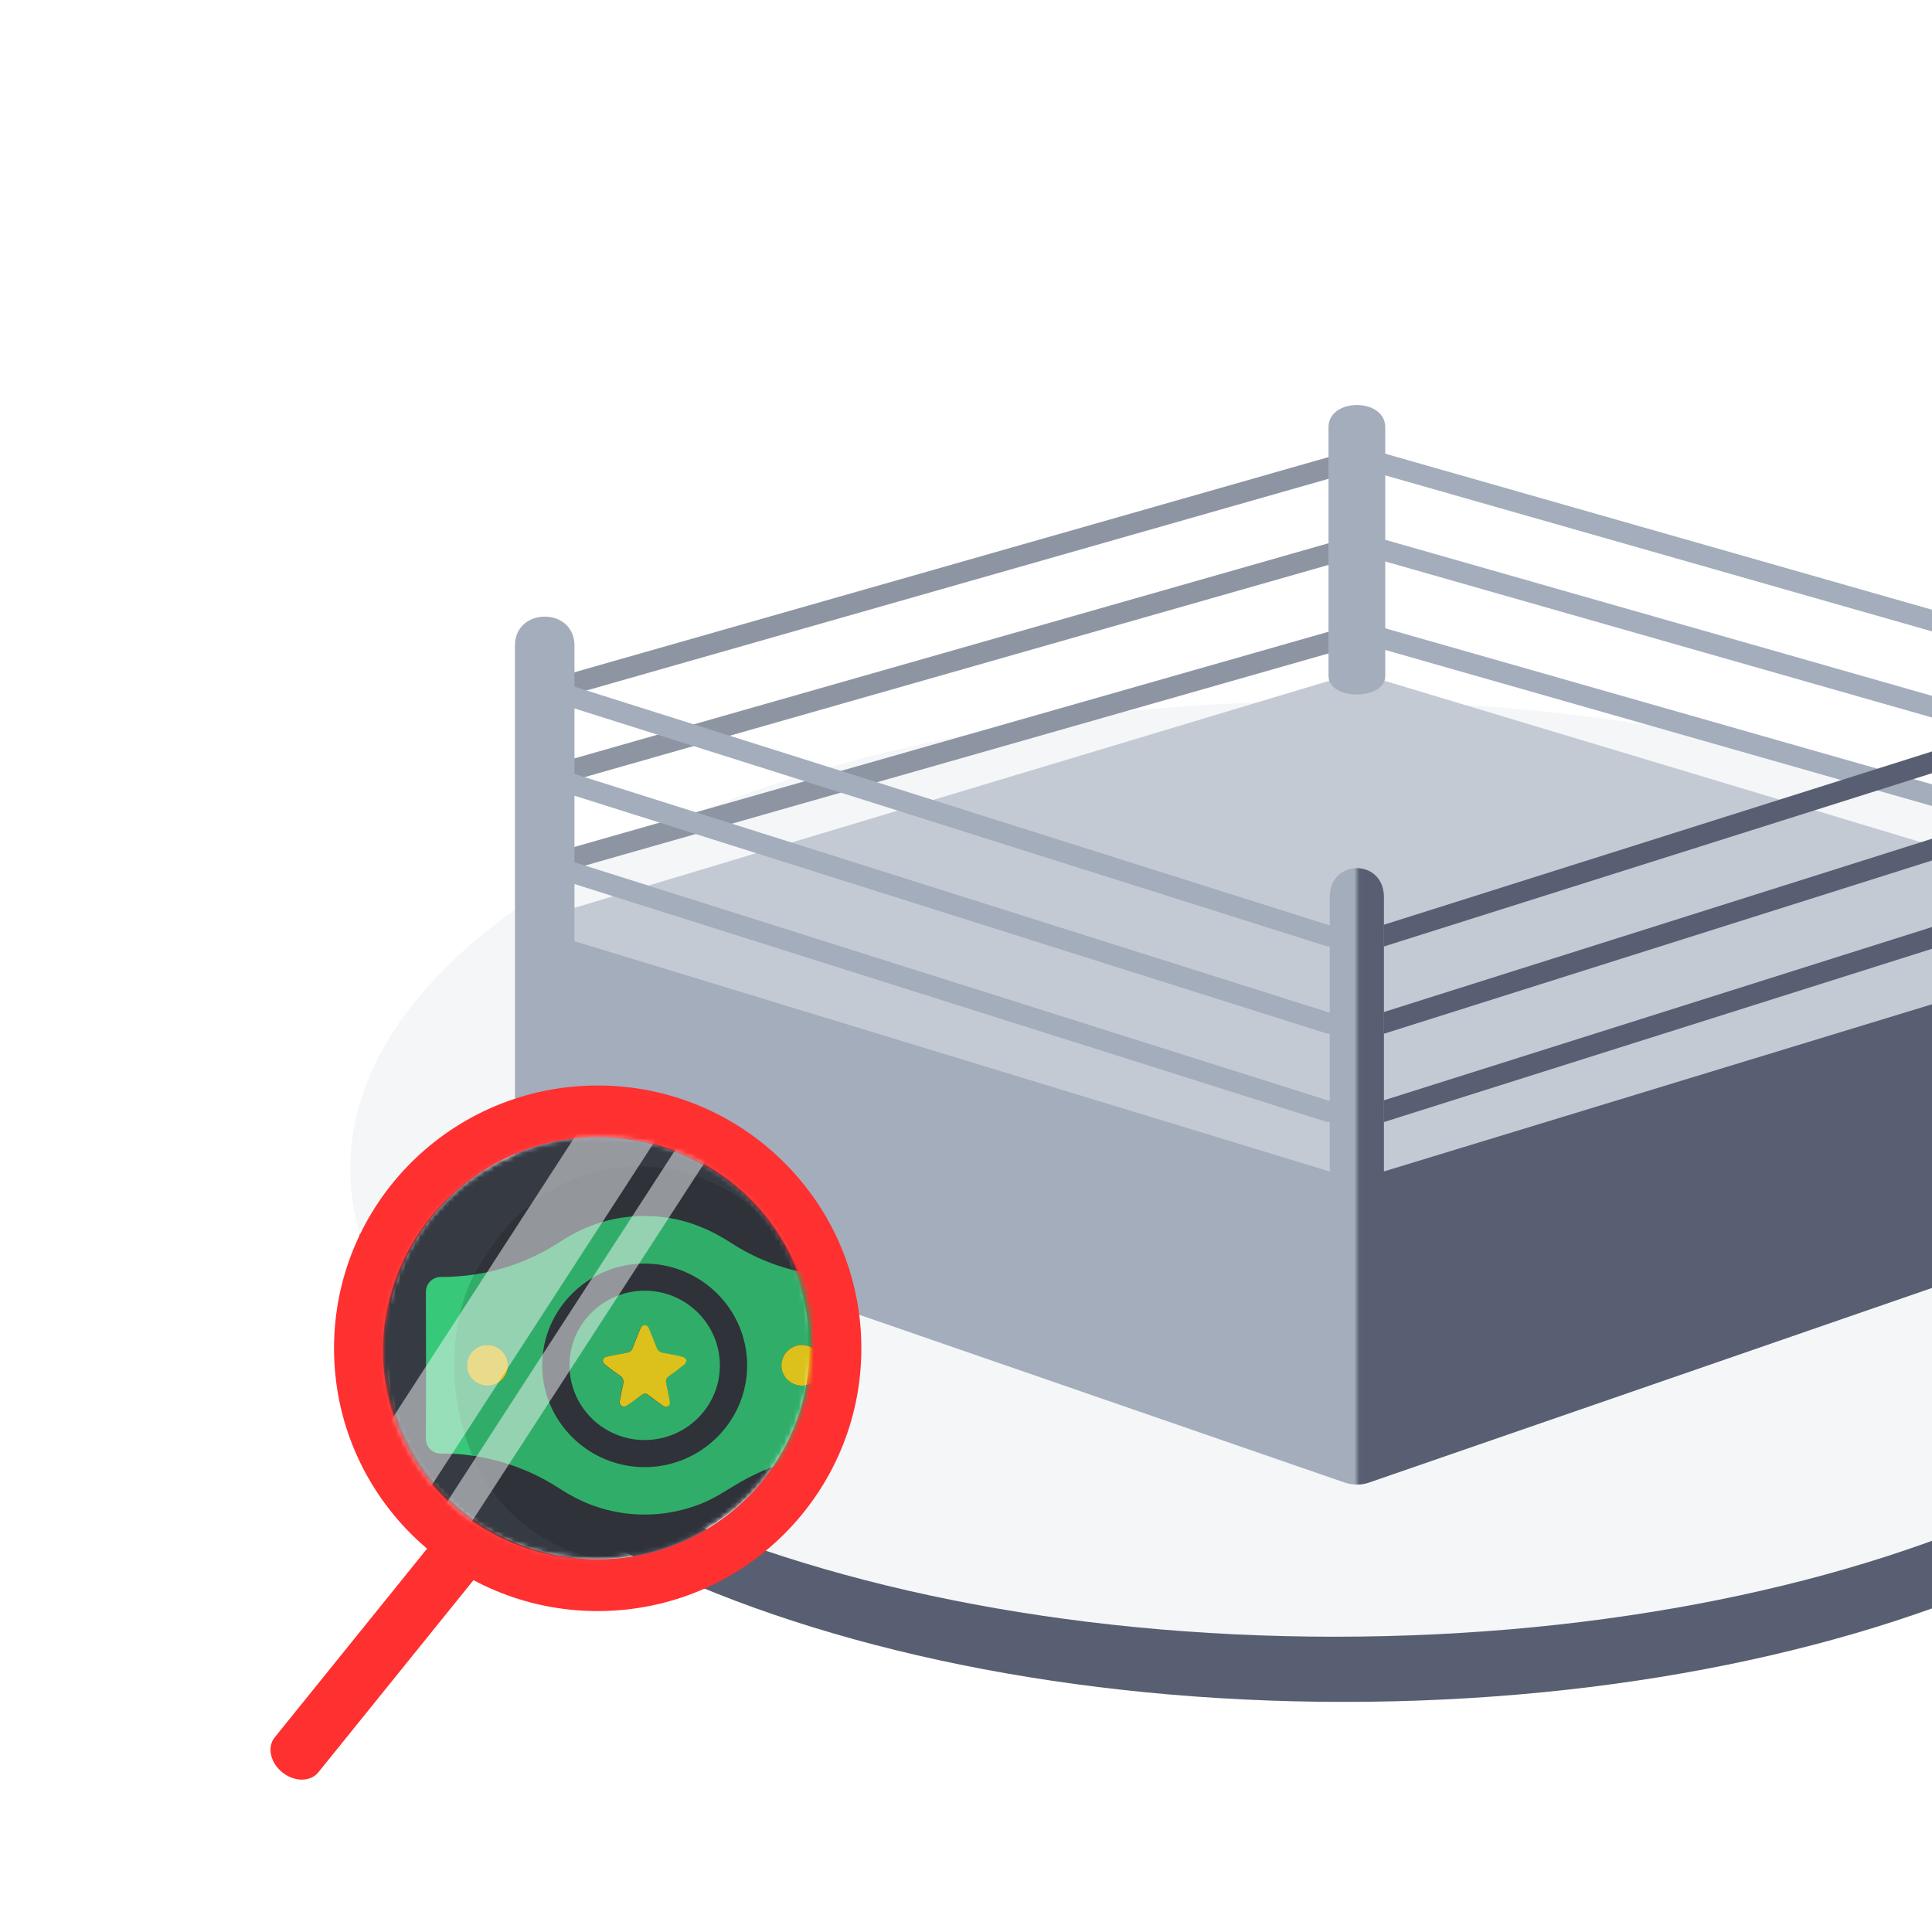 <svg width="393" height="393" viewBox="0 0 393 393" fill="none" xmlns="http://www.w3.org/2000/svg">
<g clip-path="url(#clip0_2394_7934)">
<path d="M273.412 346.194C384.014 346.194 473.674 303.16 473.674 250.074C473.674 196.989 384.014 153.955 273.412 153.955C162.811 153.955 73.15 196.989 73.15 250.074C73.15 303.16 162.811 346.194 273.412 346.194Z" fill="#595F72"/>
<path d="M271.514 332.935C382.116 332.935 471.776 290.325 471.776 237.763C471.776 185.201 382.116 142.591 271.514 142.591C160.912 142.591 71.252 185.201 71.252 237.763C71.252 290.325 160.912 332.935 271.514 332.935Z" fill="#F4F6F8"/>
<path d="M439.728 141.707C439.573 141.707 439.418 141.683 439.252 141.633L277.099 95.36C276.083 95.076 275.464 93.914 275.718 92.764C275.972 91.615 277.022 90.934 278.038 91.219L440.192 137.492C441.208 137.776 441.827 138.938 441.573 140.088C441.352 141.052 440.578 141.695 439.728 141.695V141.707Z" fill="#A4ADBC"/>
<path d="M439.208 159.076C439.053 159.076 438.899 159.052 438.733 159.002L276.58 112.729C275.563 112.445 274.945 111.283 275.199 110.133C275.453 108.984 276.491 108.304 277.519 108.588L439.672 154.861C440.689 155.145 441.307 156.307 441.053 157.457C440.832 158.421 440.059 159.064 439.208 159.064V159.076Z" fill="#A4ADBC"/>
<path d="M438.678 176.926C438.524 176.926 438.369 176.901 438.203 176.852L276.05 130.579C275.033 130.295 274.415 129.133 274.669 127.983C274.923 126.833 275.962 126.153 276.989 126.438L439.142 172.71C440.159 172.995 440.778 174.157 440.523 175.307C440.302 176.271 439.529 176.914 438.678 176.914V176.926Z" fill="#A4ADBC"/>
<path d="M113.852 141.94C113.001 141.94 112.228 141.297 112.007 140.333C111.753 139.184 112.36 138.034 113.388 137.737L275.53 91.477C276.546 91.192 277.585 91.872 277.85 93.022C278.115 94.172 277.497 95.321 276.469 95.618L114.316 141.879C114.161 141.916 114.007 141.953 113.841 141.953L113.852 141.94Z" fill="#8E95A2"/>
<path d="M114.371 159.311C113.521 159.311 112.747 158.669 112.526 157.704C112.272 156.555 112.88 155.405 113.907 155.108L276.049 108.848C277.077 108.563 278.105 109.243 278.37 110.393C278.624 111.543 278.005 112.693 276.989 112.989L114.835 159.25C114.681 159.287 114.526 159.324 114.36 159.324L114.371 159.311Z" fill="#8E95A2"/>
<path d="M114.891 177.175C114.04 177.175 113.267 176.533 113.046 175.568C112.792 174.419 113.4 173.269 114.427 172.972L276.58 126.699C277.597 126.415 278.635 127.095 278.9 128.245C279.155 129.394 278.547 130.544 277.519 130.841L115.366 177.114C115.212 177.151 115.057 177.188 114.891 177.188V177.175Z" fill="#8E95A2"/>
<path d="M276.006 136.786L116.383 184.814V192.986L276.006 241.36L435.628 192.986V184.814L276.006 136.786Z" fill="#C4CAD4"/>
<path d="M276.005 194.198C275.177 194.198 274.414 193.58 274.171 192.64C273.884 191.503 274.48 190.328 275.486 190.007L436.214 139.197C437.23 138.876 438.28 139.543 438.556 140.668C438.843 141.805 438.247 142.98 437.241 143.301L276.513 194.111C276.337 194.161 276.16 194.185 275.994 194.185L276.005 194.198Z" fill="#595F72"/>
<path d="M276.005 211.951C275.177 211.951 274.414 211.333 274.171 210.393C273.884 209.256 274.48 208.081 275.486 207.76L436.214 156.95C437.23 156.629 438.28 157.296 438.556 158.421C438.843 159.558 438.247 160.733 437.241 161.054L276.513 211.864C276.337 211.914 276.16 211.938 275.994 211.938L276.005 211.951Z" fill="#595F72"/>
<path d="M276.005 229.914C275.177 229.914 274.414 229.295 274.171 228.356C273.884 227.219 274.48 226.044 275.486 225.723L436.214 174.913C437.23 174.591 438.28 175.259 438.556 176.384C438.843 177.521 438.247 178.696 437.241 179.017L276.513 229.827C276.337 229.876 276.16 229.901 275.994 229.901L276.005 229.914Z" fill="#595F72"/>
<path d="M281.508 182.489V238.294L435.142 191.44V131.296C435.142 123.459 447.252 123.459 447.252 131.296V236.254C447.252 240.395 444.843 244.055 441.297 245.278L278.48 301.565C276.856 302.121 275.122 302.121 273.497 301.565L110.703 245.291C107.168 244.067 104.748 240.408 104.748 236.266V131.309C104.748 123.471 116.858 123.471 116.858 131.309V191.452L270.492 238.306V182.502C270.492 174.627 281.508 174.627 281.508 182.502V182.489Z" fill="#A4ADBC"/>
<path d="M270.238 192.504C270.061 192.504 269.895 192.479 269.719 192.429L108.991 141.62C107.974 141.298 107.389 140.111 107.676 138.986C107.963 137.849 109.013 137.194 110.018 137.515L270.746 188.325C271.763 188.647 272.348 189.833 272.061 190.958C271.829 191.898 271.067 192.516 270.227 192.516L270.238 192.504Z" fill="#A4ADBC"/>
<path d="M270.238 210.255C270.061 210.255 269.895 210.23 269.719 210.18L108.991 159.371C107.974 159.049 107.389 157.862 107.676 156.737C107.963 155.6 109.013 154.945 110.018 155.266L270.746 206.076C271.763 206.398 272.348 207.584 272.061 208.709C271.829 209.649 271.067 210.267 270.227 210.267L270.238 210.255Z" fill="#A4ADBC"/>
<path d="M270.238 228.232C270.061 228.232 269.895 228.207 269.719 228.158L108.991 177.335C107.974 177.014 107.389 175.827 107.676 174.702C107.963 173.565 109.013 172.91 110.018 173.231L270.746 224.041C271.763 224.362 272.348 225.537 272.061 226.674C271.829 227.614 271.067 228.232 270.227 228.232H270.238Z" fill="#A4ADBC"/>
<mask id="mask0_2394_7934" style="mask-type:luminance" maskUnits="userSpaceOnUse" x="276" y="111" width="202" height="249">
<path d="M477.471 111.246H276.006V359.287H477.471V111.246Z" fill="white"/>
</mask>
<g mask="url(#mask0_2394_7934)">
<path d="M281.508 182.492V238.297L435.143 191.443V131.299C435.143 123.461 447.252 123.461 447.252 131.299V236.257C447.252 240.398 444.843 244.058 441.297 245.281L278.481 301.568C276.856 302.124 275.122 302.124 273.498 301.568L110.704 245.294C107.168 244.07 104.748 240.411 104.748 236.269V131.312C104.748 123.474 116.858 123.474 116.858 131.312V191.455L270.492 238.309V182.505C270.492 174.63 281.508 174.63 281.508 182.505V182.492Z" fill="#595F72"/>
</g>
<path d="M270.238 137.527C270.238 142.51 281.784 142.51 281.784 137.527V86.903C281.784 80.883 270.238 80.883 270.238 86.903V137.515V137.527Z" fill="#A4ADBC"/>
<path d="M121.581 221.312C150.927 221.312 174.714 245.016 174.714 274.265C174.714 303.515 150.927 327.218 121.581 327.218C92.234 327.218 68.447 303.515 68.447 274.265C68.447 245.016 92.234 221.312 121.581 221.312ZM121.581 317.677C145.637 317.677 165.144 298.235 165.144 274.265C165.144 250.296 145.637 230.854 121.581 230.854C97.524 230.854 78.017 250.296 78.017 274.265C78.017 298.235 97.524 317.677 121.581 317.677Z" fill="#FF3030" stroke="#FF3030"/>
<path d="M100.873 315.757L92.013 308.653L55.879 353.412C54.288 355.383 54.985 358.57 57.436 360.535C59.886 362.5 63.16 362.496 64.751 360.525L100.884 315.766L100.873 315.757Z" fill="#FF3030"/>
<mask id="mask1_2394_7934" style="mask-type:luminance" maskUnits="userSpaceOnUse" x="77" y="231" width="89" height="87">
<path d="M81.126 290.894C72.041 269.035 82.743 243.858 105.03 234.658C127.317 225.458 152.749 235.72 161.835 257.579C170.92 279.437 160.218 304.615 137.931 313.815C115.644 323.015 90.212 312.753 81.126 290.894Z" fill="white"/>
</mask>
<g mask="url(#mask1_2394_7934)">
<path d="M81.126 290.894C72.041 269.035 82.743 243.858 105.03 234.658C127.317 225.458 152.749 235.72 161.835 257.579C170.92 279.437 160.218 304.615 137.931 313.815C115.644 323.015 90.212 312.753 81.126 290.894Z" fill="#1A1E27"/>
<g filter="url(#filter0_d_2394_7934)">
<g clip-path="url(#clip1_2394_7934)">
<path d="M175.61 277.764C175.61 282.651 175.554 287.556 175.629 292.442C175.666 294.497 174.231 295.7 172.406 295.7C164.227 295.7 156.607 297.828 149.601 302.067C147.31 303.455 145.074 304.917 142.559 305.898C137.528 307.86 132.33 308.526 126.946 307.804C122.214 307.157 117.891 305.454 113.904 302.844C109.47 299.938 104.645 297.902 99.465 296.736C96.261 296.014 93.019 295.626 89.759 295.681C88.045 295.737 86.629 294.441 86.629 292.572C86.685 282.669 86.666 272.767 86.629 262.865C86.629 261.069 87.97 259.755 89.721 259.755C98.552 259.755 106.694 257.331 114.072 252.5C118.134 249.853 122.549 248.169 127.356 247.576C130.337 247.206 133.299 247.28 136.262 247.78C140.789 248.539 144.869 250.334 148.688 252.814C153.383 255.85 158.507 257.904 164.022 258.941C166.854 259.478 169.704 259.755 172.573 259.774C174.474 259.774 175.591 260.903 175.591 262.791C175.591 267.788 175.591 272.767 175.591 277.764H175.61ZM131.138 298.439C142.615 298.439 151.967 289.147 151.986 277.764C151.986 266.344 142.652 257.053 131.138 257.035C119.68 257.035 110.309 266.307 110.29 277.709C110.29 289.129 119.643 298.439 131.138 298.439ZM163.127 281.873C165.4 281.873 167.263 280.004 167.282 277.746C167.282 275.469 165.4 273.6 163.09 273.6C160.799 273.6 158.935 275.488 158.954 277.783C158.954 280.023 160.854 281.873 163.127 281.873ZM99.167 281.873C101.44 281.873 103.322 280.041 103.341 277.783C103.341 275.488 101.496 273.618 99.186 273.6C96.894 273.6 95.013 275.469 95.013 277.746C95.013 280.004 96.894 281.855 99.167 281.873Z" fill="#1CC166"/>
<path d="M163.127 281.869C160.854 281.869 158.954 280.018 158.954 277.779C158.954 275.484 160.799 273.614 163.09 273.596C165.4 273.596 167.282 275.447 167.282 277.742C167.282 280 165.4 281.851 163.127 281.869Z" fill="#FFDA00"/>
<path d="M99.149 281.869C96.876 281.869 94.994 280 94.994 277.742C94.994 275.447 96.876 273.577 99.167 273.596C101.459 273.596 103.341 275.484 103.322 277.779C103.322 280.037 101.422 281.869 99.149 281.869Z" fill="#FFDA00"/>
<path d="M131.101 292.923C122.661 292.923 115.823 286.075 115.842 277.672C115.86 269.324 122.754 262.531 131.175 262.55C139.615 262.568 146.452 269.398 146.434 277.801C146.415 286.149 139.54 292.941 131.101 292.923ZM125.996 285.408C126.107 285.593 126.238 285.964 126.461 286.056C126.741 286.167 127.207 286.149 127.449 285.982C128.455 285.316 129.387 284.557 130.374 283.854C131.045 283.372 131.287 283.354 131.939 283.854C132.871 284.538 133.783 285.223 134.696 285.908C135.05 286.167 135.404 286.334 135.833 286.093C136.261 285.834 136.299 285.445 136.205 285.02C135.963 283.817 135.74 282.595 135.479 281.392C135.348 280.763 135.516 280.337 136.056 279.948C137.137 279.189 138.199 278.412 139.205 277.579C139.429 277.394 139.634 276.95 139.578 276.672C139.522 276.413 139.149 276.098 138.851 276.024C137.51 275.71 136.168 275.432 134.808 275.191C134.156 275.08 133.783 274.784 133.541 274.155C133.057 272.878 132.517 271.619 132.014 270.342C131.846 269.916 131.604 269.565 131.082 269.583C130.579 269.583 130.374 269.916 130.206 270.342C129.703 271.638 129.163 272.915 128.66 274.21C128.436 274.784 128.082 275.08 127.486 275.191C126.145 275.432 124.822 275.71 123.499 275.969C123.089 276.043 122.735 276.209 122.624 276.654C122.512 277.135 122.791 277.431 123.145 277.69C124.077 278.393 124.971 279.134 125.958 279.763C126.797 280.3 126.909 280.929 126.685 281.818C126.387 282.965 126.201 284.131 125.958 285.427L125.996 285.408Z" fill="#1CC166"/>
<path d="M125.996 285.405C126.257 284.11 126.443 282.943 126.723 281.796C126.946 280.907 126.835 280.278 125.996 279.741C125.009 279.112 124.114 278.372 123.183 277.668C122.829 277.409 122.549 277.113 122.661 276.632C122.773 276.188 123.108 276.021 123.537 275.947C124.86 275.688 126.201 275.392 127.524 275.17C128.139 275.059 128.493 274.763 128.698 274.189C129.201 272.893 129.741 271.616 130.244 270.32C130.412 269.913 130.617 269.58 131.12 269.562C131.641 269.562 131.884 269.895 132.051 270.32C132.554 271.598 133.095 272.856 133.579 274.133C133.803 274.744 134.194 275.059 134.846 275.17C136.206 275.41 137.547 275.669 138.889 276.003C139.187 276.077 139.559 276.391 139.615 276.65C139.671 276.91 139.485 277.354 139.243 277.557C138.218 278.39 137.175 279.186 136.094 279.927C135.554 280.297 135.368 280.741 135.517 281.37C135.777 282.573 136.001 283.795 136.243 284.998C136.336 285.442 136.299 285.831 135.871 286.071C135.442 286.312 135.088 286.145 134.734 285.886C133.821 285.202 132.89 284.498 131.977 283.832C131.325 283.351 131.082 283.351 130.412 283.832C129.443 284.554 128.493 285.294 127.487 285.96C127.244 286.127 126.797 286.145 126.499 286.034C126.276 285.942 126.145 285.572 126.033 285.387L125.996 285.405Z" fill="#FFDA00"/>
</g>
</g>
<rect opacity="0.13" width="92.814" height="97.542" rx="46.407" transform="matrix(0.806 0.592 -0.552 0.834 108.458 206.352)" fill="#F4F6F8"/>
<rect opacity="0.13" width="75.758" height="79.617" rx="37.879" transform="matrix(0.806 0.592 -0.552 0.834 120.938 222)" fill="black"/>
<rect opacity="0.51" width="14.176" height="95.991" transform="matrix(0.8 0.6 -0.544 0.839 124.223 220)" fill="#F4F6F8"/>
<rect opacity="0.51" width="6.418" height="95.991" transform="matrix(0.8 0.6 -0.544 0.839 139.52 230.591)" fill="#F4F6F8"/>
</g>
</g>
<defs>
<filter id="filter0_d_2394_7934" x="66.629" y="227.352" width="129" height="100.746" filterUnits="userSpaceOnUse" color-interpolation-filters="sRGB">
<feFlood flood-opacity="0" result="BackgroundImageFix"/>
<feColorMatrix in="SourceAlpha" type="matrix" values="0 0 0 0 0 0 0 0 0 0 0 0 0 0 0 0 0 0 127 0" result="hardAlpha"/>
<feOffset/>
<feGaussianBlur stdDeviation="10"/>
<feComposite in2="hardAlpha" operator="out"/>
<feColorMatrix type="matrix" values="0 0 0 0 0 0 0 0 0 0 0 0 0 0 0 0 0 0 0.05 0"/>
<feBlend mode="normal" in2="BackgroundImageFix" result="effect1_dropShadow_2394_7934"/>
<feBlend mode="normal" in="SourceGraphic" in2="effect1_dropShadow_2394_7934" result="shape"/>
</filter>
<clipPath id="clip0_2394_7934">
<rect width="393" height="393" fill="white"/>
</clipPath>
<clipPath id="clip1_2394_7934">
<rect width="89" height="60.746" fill="white" transform="translate(86.629 247.352)"/>
</clipPath>
</defs>
</svg>
